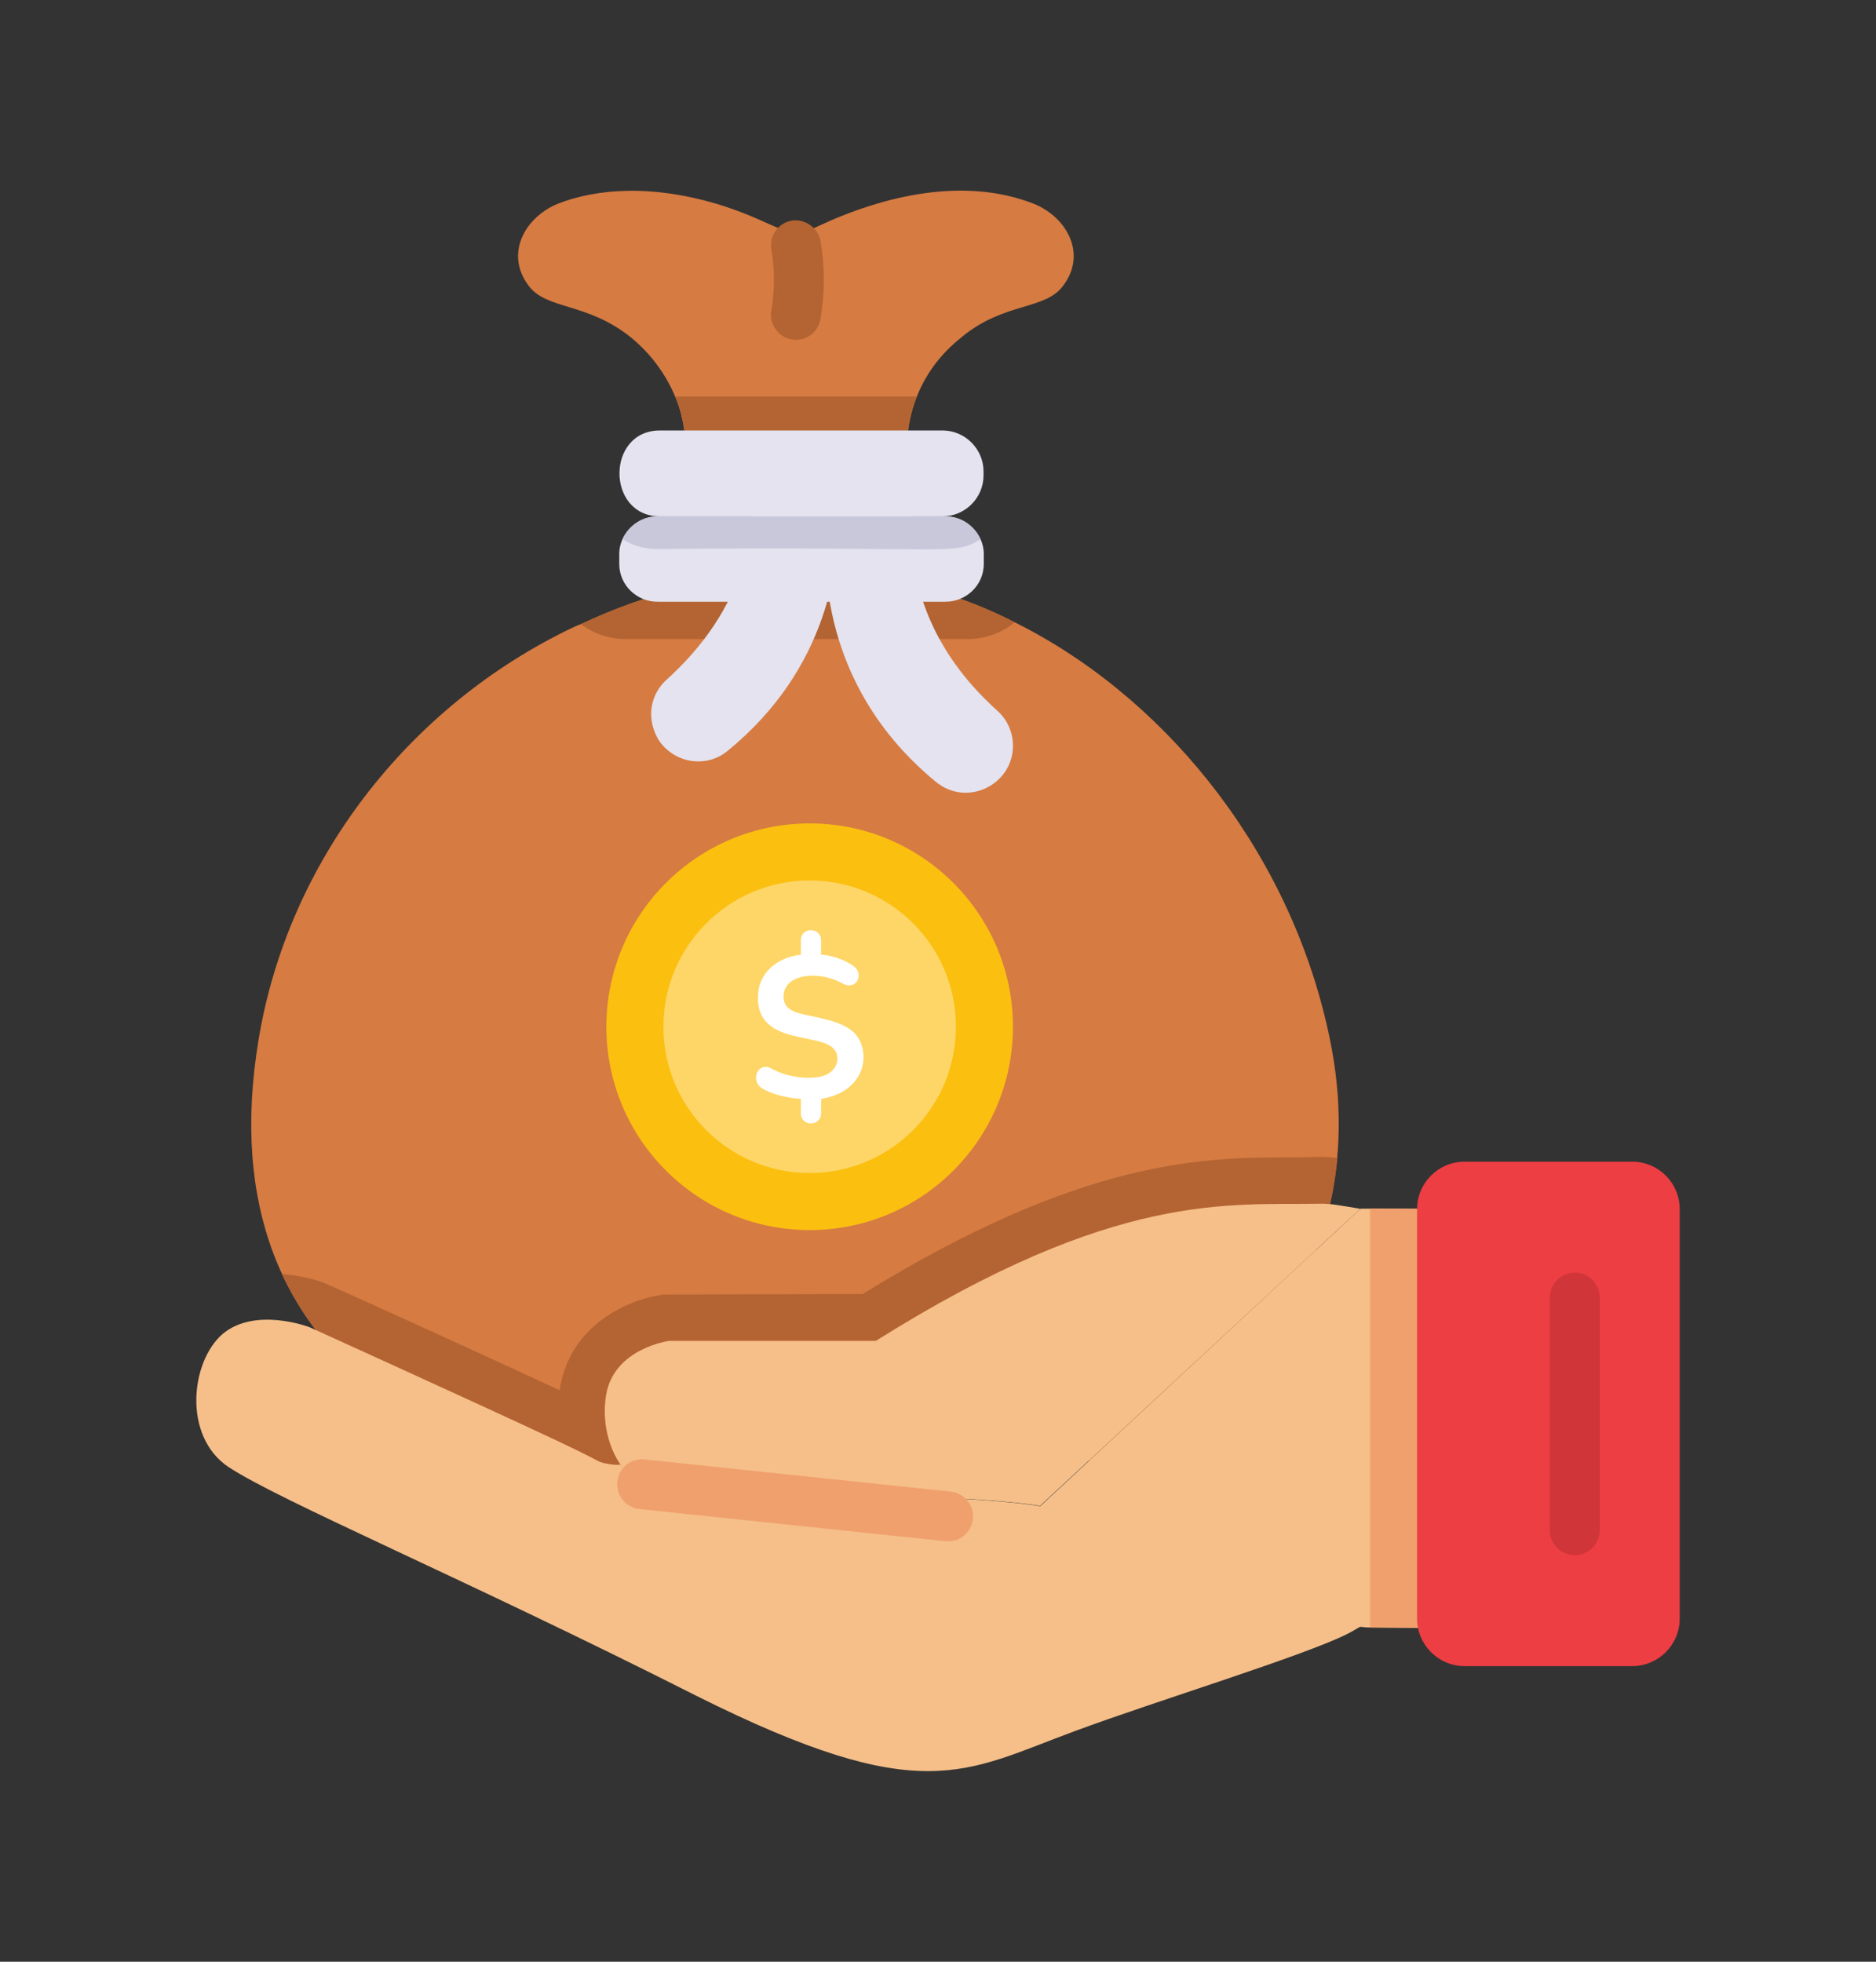 <svg width="22" height="23" viewBox="0 0 22 23" fill="none" xmlns="http://www.w3.org/2000/svg">
<rect x="0" y="0" width="22" height="23" fill="#333333" stroke="none"/>
<path d="M9.437 17.655C5.498 17.648 2.38 16.101 3.033 12.186C3.377 10.107 4.777 8.291 6.697 7.367C6.735 7.351 6.774 7.329 6.812 7.318C8.367 6.583 10.251 6.451 11.899 7.296C11.937 7.312 11.97 7.334 12.008 7.351C13.753 8.264 15.164 10.069 15.596 12.186C16.173 14.976 14.371 17.669 9.437 17.655Z" fill="#D67B42"/>
<path d="M15.684 13.575C15.476 15.894 13.409 17.666 9.438 17.655C6.446 17.65 4.165 16.775 3.306 14.937C3.585 14.959 3.798 15.035 3.826 15.052C3.859 15.063 5.587 15.845 6.561 16.299C6.566 16.293 6.566 16.282 6.566 16.277C6.692 15.517 7.386 15.232 7.775 15.178C9.603 15.173 10.187 15.172 10.116 15.172C12.714 13.569 14.136 13.569 15.175 13.569C15.427 13.569 15.455 13.554 15.684 13.575Z" fill="#B46432"/>
<path d="M11.899 7.296C11.746 7.422 11.554 7.493 11.346 7.493H7.337C7.14 7.493 6.96 7.427 6.812 7.318C8.367 6.583 10.251 6.451 11.899 7.296Z" fill="#B46432"/>
<path d="M11.879 8.743C11.879 9.202 11.341 9.465 10.978 9.169C9.421 7.894 9.701 6.162 9.701 6.162L10.884 5.175C10.884 5.175 10.088 6.887 11.696 8.333C11.816 8.44 11.879 8.591 11.879 8.743Z" fill="#E4E3EF"/>
<path d="M9.831 6.054C9.843 6.587 9.725 7.828 8.537 8.8C8.279 9.017 7.893 8.946 7.717 8.665C7.567 8.399 7.64 8.128 7.817 7.969C8.698 7.174 9.014 6.169 8.719 5.047H8.918L9.813 5.797C9.813 5.797 9.825 5.896 9.831 6.054Z" fill="#E4E3EF"/>
<path d="M12.472 3.344C12.262 3.642 11.775 3.535 11.271 3.958C10.516 4.559 10.646 5.393 10.633 5.451C10.574 5.454 9.238 5.514 9.322 5.51L8.04 5.451C8.04 5.451 8.051 5.346 8.04 5.176C8.021 4.947 7.969 4.762 7.917 4.649C7.805 4.38 7.624 4.14 7.401 3.958C6.884 3.54 6.4 3.635 6.195 3.344C5.92 2.975 6.154 2.548 6.541 2.389C6.998 2.21 7.662 2.155 8.479 2.413C9.146 2.629 9.22 2.827 9.579 2.659C10.369 2.287 11.313 2.071 12.126 2.39C12.512 2.548 12.747 2.975 12.472 3.344Z" fill="#D67B42"/>
<path d="M10.75 4.649C10.678 4.829 10.649 4.987 10.633 5.176H8.04C8.02 4.947 7.969 4.762 7.917 4.649H10.75Z" fill="#B46432"/>
<path d="M11.537 6.492V6.503V6.612C11.537 6.858 11.334 7.055 11.088 7.055H7.71C7.464 7.055 7.262 6.858 7.262 6.612C7.262 6.577 7.262 6.548 7.262 6.492C7.262 6.271 7.455 6.054 7.71 6.054H11.088C11.344 6.054 11.537 6.271 11.537 6.492Z" fill="#E4E3EF"/>
<path d="M11.498 6.322C11.183 6.522 11.147 6.401 7.71 6.437C7.562 6.437 7.42 6.399 7.3 6.322C7.371 6.164 7.53 6.054 7.71 6.054H11.088C11.268 6.054 11.427 6.164 11.498 6.322Z" fill="#C9C8DB"/>
<path d="M11.534 5.527V5.574C11.534 5.838 11.317 6.054 11.054 6.054H7.739C7.108 6.054 7.105 5.047 7.739 5.047H11.054C11.317 5.047 11.534 5.264 11.534 5.527Z" fill="#E4E3EF"/>
<path d="M17.223 16.642C17.223 17.431 17.16 18.063 17.058 18.537C17.033 18.67 17.002 18.79 16.97 18.904C16.951 18.96 16.938 19.011 16.926 19.061C16.919 19.068 16.913 19.081 16.913 19.087V19.093C16.799 19.087 16.237 19.081 16.066 19.081H16.041C16.009 19.081 15.984 19.074 15.953 19.074C15.946 19.074 15.934 19.081 15.915 19.093C15.896 19.106 15.858 19.125 15.814 19.15C15.308 19.409 13.583 19.934 12.61 20.294C11.306 20.774 10.816 21.207 8.168 19.883C5.444 18.506 3.29 17.602 2.677 17.198C2.144 16.839 2.234 15.97 2.607 15.643C2.993 15.315 3.631 15.561 3.631 15.561C3.631 15.561 5.609 16.458 6.525 16.888C6.765 17.002 6.929 17.084 6.974 17.109C7.018 17.134 7.062 17.153 7.113 17.16C7.169 17.172 7.226 17.178 7.277 17.172C7.384 17.33 7.53 17.438 7.681 17.463C8.023 17.513 11.169 17.488 12.199 17.659C12.704 17.19 15.668 14.437 15.479 14.613C15.537 14.559 15.992 14.136 15.934 14.19L15.953 14.177V14.171C16.055 14.171 16.787 14.17 16.888 14.177C16.907 14.221 16.926 14.278 16.945 14.341C16.976 14.443 17.008 14.569 17.046 14.714C17.14 15.188 17.216 15.833 17.223 16.642Z" fill="#F6BF89"/>
<path d="M7.277 17.173C7.386 17.332 7.53 17.439 7.68 17.461C8.021 17.515 11.167 17.487 12.197 17.655C12.257 17.599 16.052 14.08 15.935 14.189L15.951 14.174V14.172C15.688 14.129 15.604 14.111 15.485 14.113C14.421 14.133 13.091 13.949 10.271 15.721H7.847C7.847 15.721 7.196 15.807 7.107 16.36C7.058 16.673 7.137 16.967 7.277 17.173Z" fill="#F6BF89"/>
<path d="M17.223 16.642C17.223 17.431 17.16 18.063 17.058 18.537C17.033 18.67 17.002 18.79 16.97 18.904C16.951 18.96 16.938 19.011 16.926 19.061C16.919 19.068 16.913 19.08 16.913 19.087V19.093C16.799 19.087 16.237 19.08 16.066 19.08V14.171C16.156 14.171 16.795 14.171 16.888 14.177C16.907 14.221 16.926 14.278 16.945 14.341C16.976 14.443 17.008 14.569 17.046 14.714C17.141 15.188 17.216 15.833 17.223 16.642Z" fill="#F0A06D"/>
<path d="M19.141 19.534H17.175C16.868 19.534 16.618 19.284 16.618 18.977V14.177C16.618 13.869 16.868 13.62 17.175 13.62H19.141C19.449 13.62 19.698 13.869 19.698 14.177V18.977C19.698 19.284 19.449 19.534 19.141 19.534Z" fill="#ED3E43"/>
<path d="M11.087 18.07L7.5 17.693C7.339 17.676 7.222 17.532 7.239 17.371C7.256 17.21 7.395 17.092 7.561 17.111L11.148 17.488C11.309 17.505 11.426 17.649 11.409 17.81C11.392 17.968 11.25 18.087 11.087 18.07Z" fill="#F0A06D"/>
<path d="M18.468 18.233C18.306 18.233 18.175 18.102 18.175 17.941V15.213C18.175 15.051 18.306 14.92 18.468 14.92C18.629 14.92 18.76 15.051 18.76 15.213V17.941C18.76 18.102 18.629 18.233 18.468 18.233Z" fill="#D03539"/>
<path d="M9.495 14.422C10.812 14.422 11.879 13.355 11.879 12.038C11.879 10.721 10.812 9.654 9.495 9.654C8.178 9.654 7.111 10.721 7.111 12.038C7.111 13.355 8.178 14.422 9.495 14.422Z" fill="#FBBF10"/>
<path d="M9.495 13.753C10.442 13.753 11.21 12.985 11.21 12.038C11.21 11.091 10.442 10.323 9.495 10.323C8.548 10.323 7.78 11.091 7.78 12.038C7.78 12.985 8.548 13.753 9.495 13.753Z" fill="#FED667"/>
<path d="M9.629 12.884V13.052C9.629 13.208 9.392 13.214 9.392 13.052V12.884C9.212 12.872 9.05 12.826 8.94 12.762C8.79 12.669 8.888 12.438 9.05 12.53C9.247 12.64 9.537 12.664 9.676 12.606C9.82 12.548 9.849 12.409 9.797 12.322C9.658 12.09 8.888 12.276 8.888 11.697C8.888 11.407 9.108 11.228 9.392 11.193V11.025C9.392 10.863 9.629 10.869 9.629 11.025V11.193C9.751 11.199 9.907 11.251 10.017 11.332C10.139 11.43 10.034 11.621 9.878 11.529C9.623 11.384 9.189 11.402 9.189 11.685C9.189 11.894 9.432 11.882 9.681 11.951C9.832 11.986 9.942 12.038 10.017 12.108C10.22 12.316 10.168 12.797 9.629 12.884Z" fill="white"/>
<path d="M9.286 3.98C9.127 3.954 9.019 3.803 9.045 3.644C9.086 3.398 9.086 3.156 9.046 2.926C9.018 2.767 9.124 2.615 9.283 2.587C9.431 2.561 9.594 2.665 9.622 2.825C9.674 3.12 9.674 3.428 9.622 3.739C9.596 3.902 9.439 4.008 9.286 3.98Z" fill="#B46432"/>
</svg>
